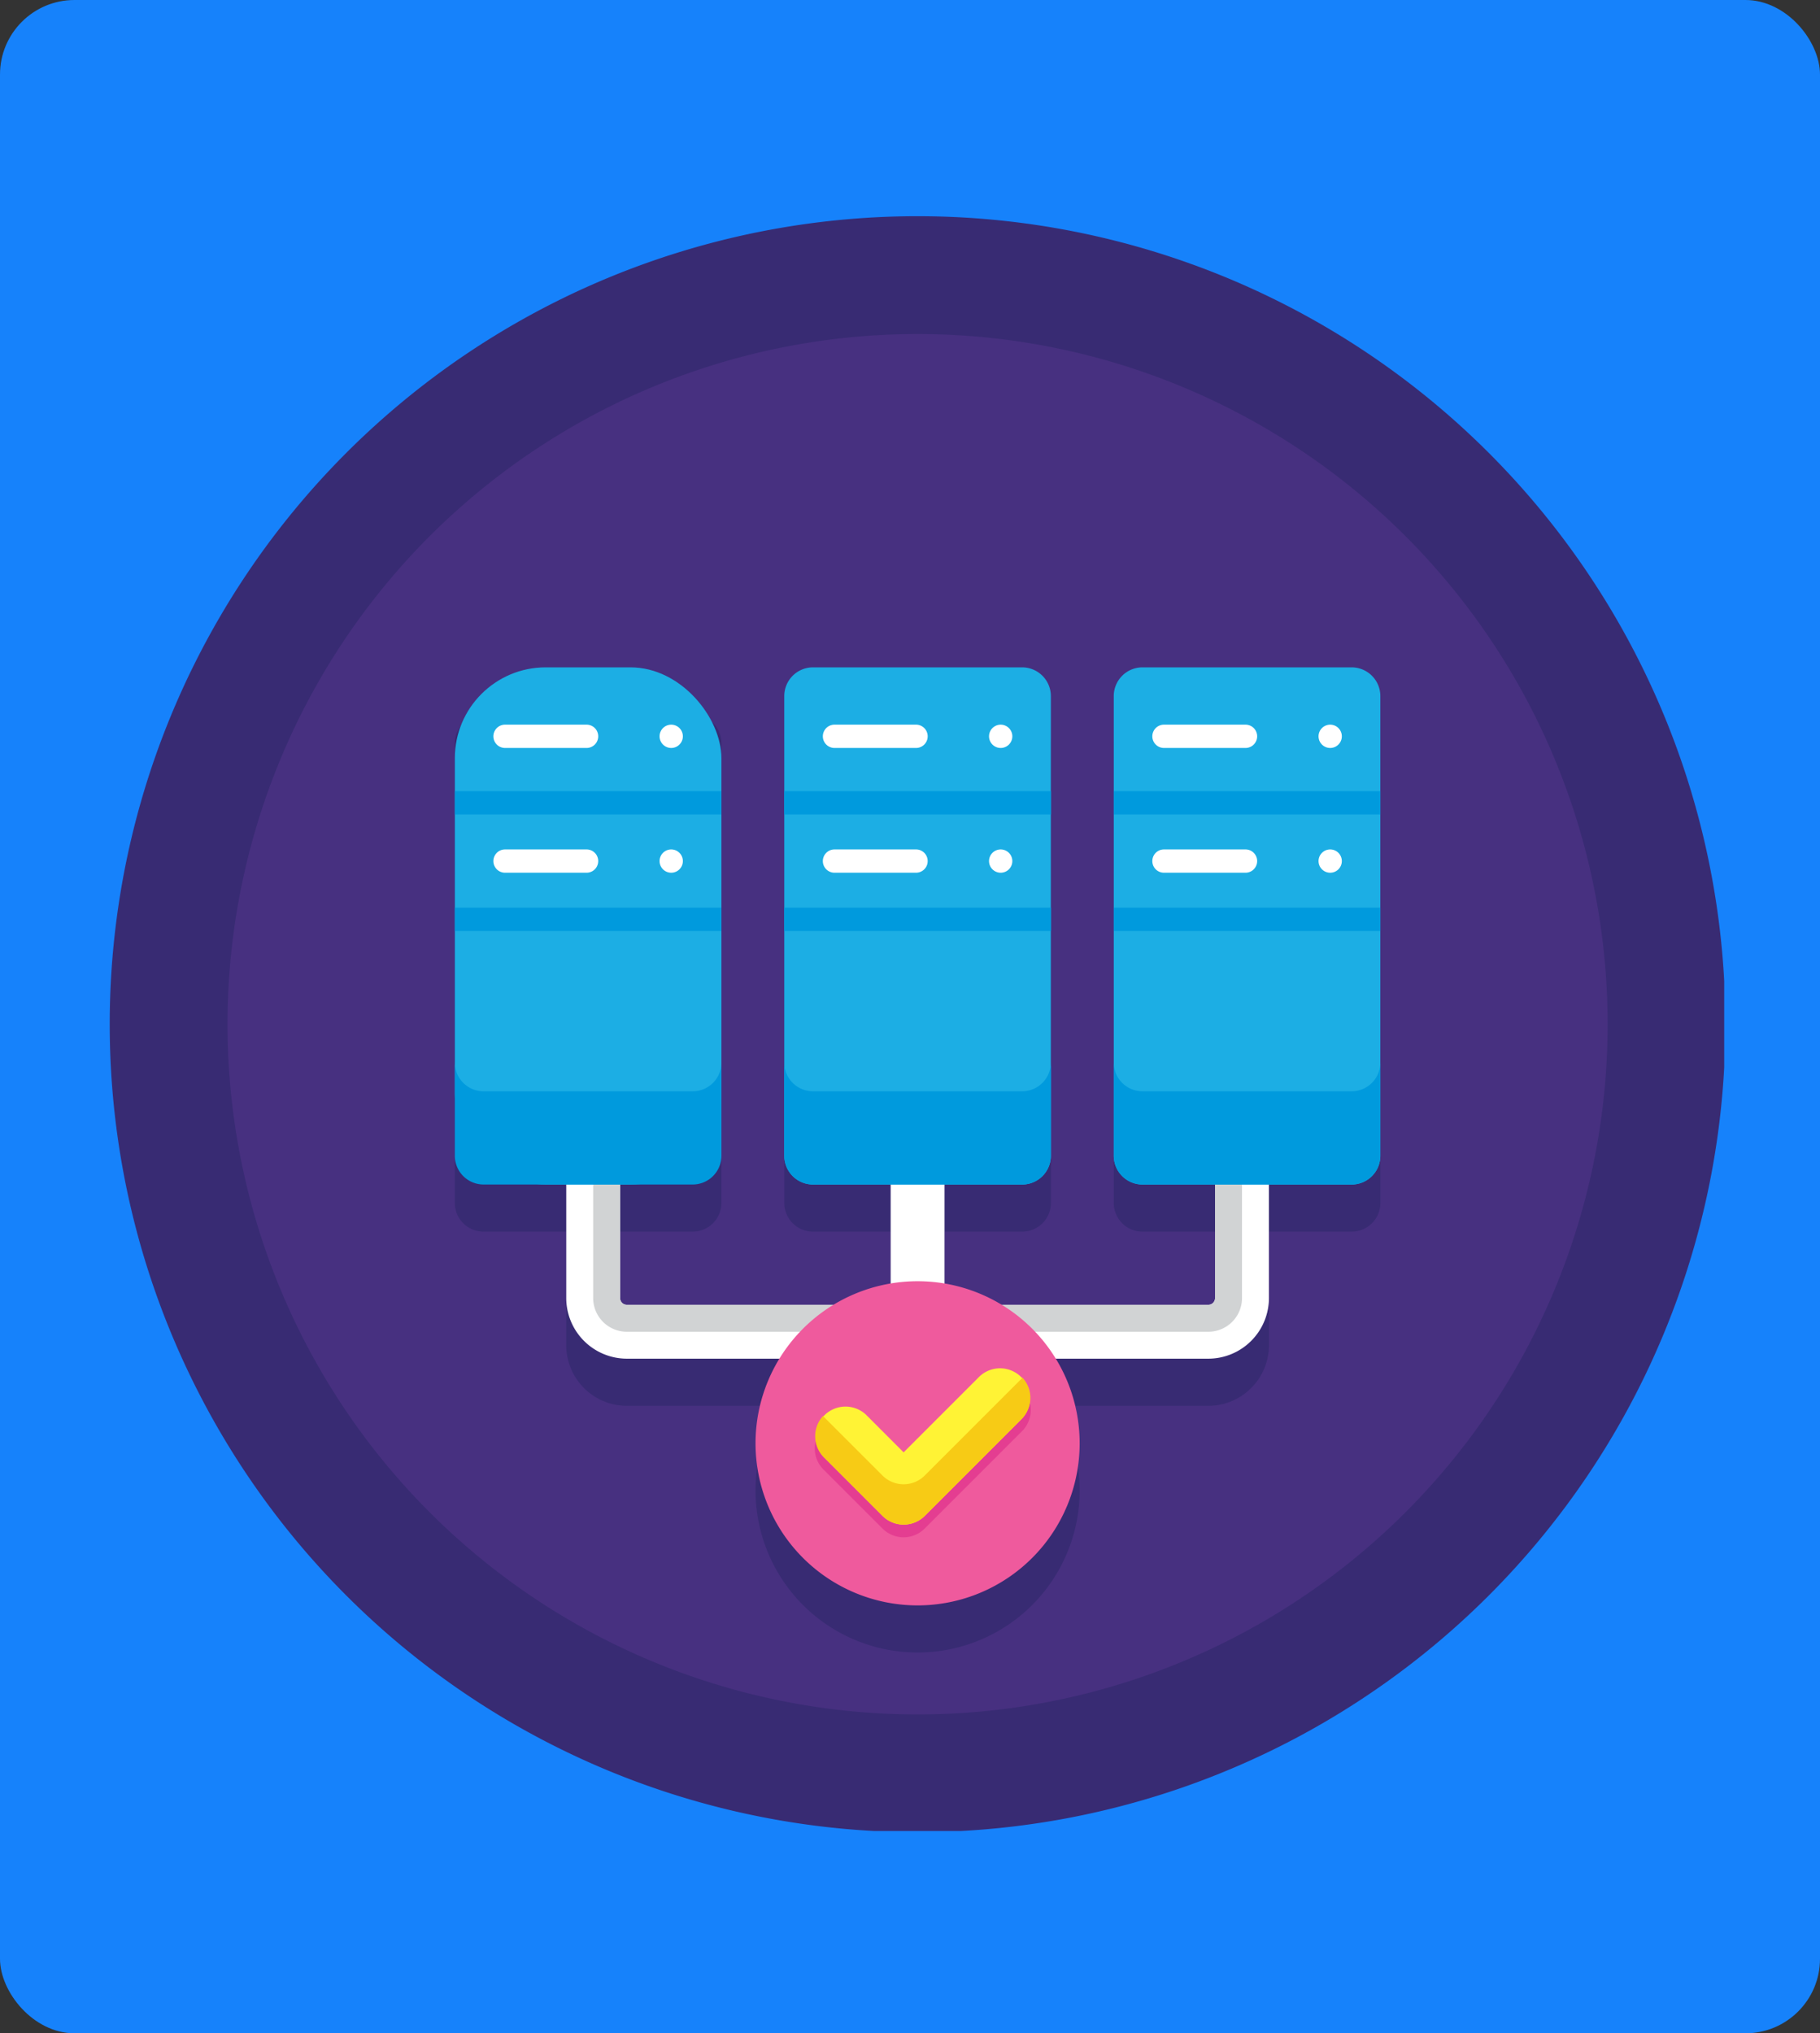 <svg xmlns="http://www.w3.org/2000/svg" xmlns:xlink="http://www.w3.org/1999/xlink" width="171" height="191" viewBox="0 0 171 191">
  <rect x="0" y="0" width="171" height="191" fill="#333333" stroke="none"/>
  <defs>
    <clipPath id="clip-path">
      <rect id="Rectángulo_383485" data-name="Rectángulo 383485" width="152" height="152" transform="translate(-0.309 -0.309)" fill="none"/>
    </clipPath>
  </defs>
  <g id="Grupo_1074547" data-name="Grupo 1074547" transform="translate(-199 -2923)">
    <rect id="Rectángulo_383425" data-name="Rectángulo 383425" width="171" height="191" rx="7" transform="translate(199 2923)" fill="#1682fb"/>
    <g id="Grupo_1074546" data-name="Grupo 1074546" transform="translate(209.309 2943.309)">
      <g id="Grupo_1074545" data-name="Grupo 1074545" clip-path="url(#clip-path)">
        <path id="Trazado_827623" data-name="Trazado 827623" d="M75.9,0A75.9,75.9,0,1,1,0,75.9,75.9,75.9,0,0,1,75.9,0" fill="#382b73"/>
        <path id="Trazado_827624" data-name="Trazado 827624" d="M99.835,35A64.835,64.835,0,1,1,35,99.835,64.835,64.835,0,0,1,99.835,35" transform="translate(-23.931 -23.931)" fill="#473080"/>
        <path id="Trazado_827625" data-name="Trazado 827625" d="M186.783,148H167.135a2.7,2.7,0,0,0-2.7,2.7v43.182a2.7,2.7,0,0,0,2.7,2.7h6.819v10.668a.634.634,0,0,1-.633.633h-19.4a15.129,15.129,0,0,0-5.383-2.006V196.58h7.294a2.7,2.7,0,0,0,2.7-2.7V150.7a2.7,2.7,0,0,0-2.7-2.7H136.181a2.7,2.7,0,0,0-2.7,2.7v43.182a2.7,2.7,0,0,0,2.7,2.7h7.294v9.294a15.129,15.129,0,0,0-5.383,2.006H118.686a.634.634,0,0,1-.633-.633V196.58h6.819a2.7,2.7,0,0,0,2.7-2.7V150.7a2.7,2.7,0,0,0-2.7-2.7H105.225a2.7,2.7,0,0,0-2.7,2.7v43.182a2.7,2.7,0,0,0,2.7,2.7h7.768v10.668a5.7,5.7,0,0,0,5.693,5.693h14.331a15.226,15.226,0,1,0,25.976,0h14.331a5.7,5.7,0,0,0,5.693-5.693V196.58h7.768a2.7,2.7,0,0,0,2.7-2.7V150.7A2.7,2.7,0,0,0,186.783,148Z" transform="translate(-70.1 -101.193)" fill="#382b73"/>
        <path id="Trazado_827626" data-name="Trazado 827626" d="M195.952,271.416H141.315a5.7,5.7,0,0,1-5.693-5.693V242.53a2.53,2.53,0,1,1,5.06,0v23.193a.634.634,0,0,0,.633.633h54.636a.634.634,0,0,0,.633-.633V242.53a2.53,2.53,0,1,1,5.06,0v23.193A5.7,5.7,0,0,1,195.952,271.416Z" transform="translate(-92.729 -164.096)" fill="#fff"/>
        <path id="Trazado_827627" data-name="Trazado 827627" d="M204.584,240a2.53,2.53,0,0,0-2.53,2.53v23.193a.634.634,0,0,1-.633.633H146.785a.634.634,0,0,1-.633-.633V242.53a2.53,2.53,0,0,0-2.53-2.53v25.723a3.163,3.163,0,0,0,3.163,3.163h54.636a3.163,3.163,0,0,0,3.163-3.163Z" transform="translate(-98.199 -164.096)" fill="#d1d3d4"/>
        <path id="Trazado_827628" data-name="Trazado 827628" d="M234.53,271.416a2.53,2.53,0,0,1-2.53-2.53V242.53a2.53,2.53,0,0,1,5.06,0v26.356A2.53,2.53,0,0,1,234.53,271.416Z" transform="translate(-158.626 -164.096)" fill="#fff"/>
        <path id="Trazado_827629" data-name="Trazado 827629" d="M207.084,316.328a15.226,15.226,0,1,1-15.226,15.226,15.226,15.226,0,0,1,15.226-15.226" transform="translate(-131.18 -216.284)" fill="#ef5a9d"/>
        <path id="Trazado_827630" data-name="Trazado 827630" d="M217.892,360.56a2.813,2.813,0,0,1-1.988-.824l-5.5-5.5a2.812,2.812,0,1,1,3.976-3.976l3.509,3.507,7.11-7.111a2.812,2.812,0,1,1,3.976,3.976l-9.1,9.1A2.809,2.809,0,0,1,217.892,360.56Z" transform="translate(-143.299 -236.46)" fill="#e43d91"/>
        <path id="Trazado_827631" data-name="Trazado 827631" d="M217.892,356.785a2.813,2.813,0,0,1-1.988-.824l-5.5-5.5a2.812,2.812,0,0,1,3.976-3.976L217.892,350l7.11-7.111a2.812,2.812,0,0,1,3.976,3.976l-9.1,9.1A2.808,2.808,0,0,1,217.892,356.785Z" transform="translate(-143.299 -233.879)" fill="#fff335"/>
        <path id="Trazado_827632" data-name="Trazado 827632" d="M228.986,345.056l-9.1,9.1a2.811,2.811,0,0,1-3.976,0l-5.5-5.5c-.029-.029-.049-.063-.077-.094a2.8,2.8,0,0,0,.077,3.882l5.5,5.5a2.811,2.811,0,0,0,3.976,0l9.1-9.1a2.8,2.8,0,0,0,.077-3.882c-.027.03-.047.065-.077.094" transform="translate(-143.307 -235.862)" fill="#f7cb15"/>
        <rect id="Rectángulo_383478" data-name="Rectángulo 383478" width="25.046" height="48.58" rx="8.534" transform="translate(32.426 42.38)" fill="#1caee4"/>
        <path id="Trazado_827633" data-name="Trazado 827633" d="M124.873,254.083H105.225a2.7,2.7,0,0,1-2.7-2.7v8.756a2.7,2.7,0,0,0,2.7,2.7h19.648a2.7,2.7,0,0,0,2.7-2.7v-8.756A2.7,2.7,0,0,1,124.873,254.083Z" transform="translate(-70.1 -171.88)" fill="#009add"/>
        <path id="Trazado_827634" data-name="Trazado 827634" d="M122.734,153.209h-7.661a1.094,1.094,0,1,1,0-2.189h7.661a1.094,1.094,0,1,1,0,2.189" transform="translate(-77.931 -103.257)" fill="#fff"/>
        <path id="Trazado_827635" data-name="Trazado 827635" d="M164.442,153.209a1.094,1.094,0,1,1,1.094-1.094,1.094,1.094,0,0,1-1.094,1.094" transform="translate(-111.686 -103.257)" fill="#fff"/>
        <path id="Trazado_827636" data-name="Trazado 827636" d="M122.734,190.267h-7.661a1.094,1.094,0,1,1,0-2.189h7.661a1.094,1.094,0,0,1,0,2.189" transform="translate(-77.931 -128.595)" fill="#fff"/>
        <path id="Trazado_827637" data-name="Trazado 827637" d="M164.442,190.267a1.094,1.094,0,1,1,1.094-1.094,1.094,1.094,0,0,1-1.094,1.094" transform="translate(-111.686 -128.595)" fill="#fff"/>
        <rect id="Rectángulo_383479" data-name="Rectángulo 383479" width="25.045" height="2.189" transform="translate(32.426 54.01)" fill="#009add"/>
        <rect id="Rectángulo_383480" data-name="Rectángulo 383480" width="25.045" height="2.189" transform="translate(32.426 64.955)" fill="#009add"/>
        <path id="Trazado_827638" data-name="Trazado 827638" d="M222.751,182.58H203.1a2.7,2.7,0,0,1-2.7-2.7V136.7a2.7,2.7,0,0,1,2.7-2.7h19.648a2.7,2.7,0,0,1,2.7,2.7v43.182a2.7,2.7,0,0,1-2.7,2.7" transform="translate(-137.023 -91.62)" fill="#1caee4"/>
        <path id="Trazado_827639" data-name="Trazado 827639" d="M222.751,254.083H203.1a2.7,2.7,0,0,1-2.7-2.7v8.756a2.7,2.7,0,0,0,2.7,2.7h19.648a2.7,2.7,0,0,0,2.7-2.7v-8.756a2.7,2.7,0,0,1-2.7,2.7" transform="translate(-137.023 -171.88)" fill="#009add"/>
        <path id="Trazado_827640" data-name="Trazado 827640" d="M220.61,153.209h-7.661a1.094,1.094,0,1,1,0-2.189h7.661a1.094,1.094,0,1,1,0,2.189Z" transform="translate(-144.852 -103.257)" fill="#fff"/>
        <path id="Trazado_827641" data-name="Trazado 827641" d="M262.32,153.209a1.094,1.094,0,1,1,1.094-1.094,1.094,1.094,0,0,1-1.094,1.094" transform="translate(-178.609 -103.257)" fill="#fff"/>
        <path id="Trazado_827642" data-name="Trazado 827642" d="M220.61,190.267h-7.661a1.094,1.094,0,0,1,0-2.189h7.661a1.094,1.094,0,1,1,0,2.189Z" transform="translate(-144.852 -128.595)" fill="#fff"/>
        <path id="Trazado_827643" data-name="Trazado 827643" d="M262.32,190.267a1.094,1.094,0,1,1,1.094-1.094,1.094,1.094,0,0,1-1.094,1.094" transform="translate(-178.609 -128.595)" fill="#fff"/>
        <rect id="Rectángulo_383481" data-name="Rectángulo 383481" width="25.046" height="2.189" transform="translate(63.381 54.01)" fill="#009add"/>
        <rect id="Rectángulo_383482" data-name="Rectángulo 383482" width="25.046" height="2.189" transform="translate(63.381 64.955)" fill="#009add"/>
        <path id="Trazado_827644" data-name="Trazado 827644" d="M320.627,182.58H300.979a2.7,2.7,0,0,1-2.7-2.7V136.7a2.7,2.7,0,0,1,2.7-2.7h19.648a2.7,2.7,0,0,1,2.7,2.7v43.182a2.7,2.7,0,0,1-2.7,2.7" transform="translate(-203.944 -91.62)" fill="#1caee4"/>
        <path id="Trazado_827645" data-name="Trazado 827645" d="M320.627,254.083H300.979a2.7,2.7,0,0,1-2.7-2.7v8.756a2.7,2.7,0,0,0,2.7,2.7h19.648a2.7,2.7,0,0,0,2.7-2.7v-8.756a2.7,2.7,0,0,1-2.7,2.7" transform="translate(-203.944 -171.88)" fill="#009add"/>
        <path id="Trazado_827646" data-name="Trazado 827646" d="M318.488,153.209h-7.661a1.094,1.094,0,1,1,0-2.189h7.661a1.094,1.094,0,1,1,0,2.189" transform="translate(-211.774 -103.257)" fill="#fff"/>
        <path id="Trazado_827647" data-name="Trazado 827647" d="M360.2,153.209a1.094,1.094,0,1,1,1.094-1.094,1.094,1.094,0,0,1-1.094,1.094" transform="translate(-245.53 -103.257)" fill="#fff"/>
        <path id="Trazado_827648" data-name="Trazado 827648" d="M318.488,190.267h-7.661a1.094,1.094,0,1,1,0-2.189h7.661a1.094,1.094,0,1,1,0,2.189" transform="translate(-211.774 -128.595)" fill="#fff"/>
        <path id="Trazado_827649" data-name="Trazado 827649" d="M360.2,190.267a1.094,1.094,0,1,1,1.094-1.094,1.094,1.094,0,0,1-1.094,1.094" transform="translate(-245.53 -128.595)" fill="#fff"/>
        <rect id="Rectángulo_383483" data-name="Rectángulo 383483" width="25.046" height="2.189" transform="translate(94.337 54.01)" fill="#009add"/>
        <rect id="Rectángulo_383484" data-name="Rectángulo 383484" width="25.046" height="2.189" transform="translate(94.337 64.955)" fill="#009add"/>
      </g>
    </g>
  </g>
</svg>

